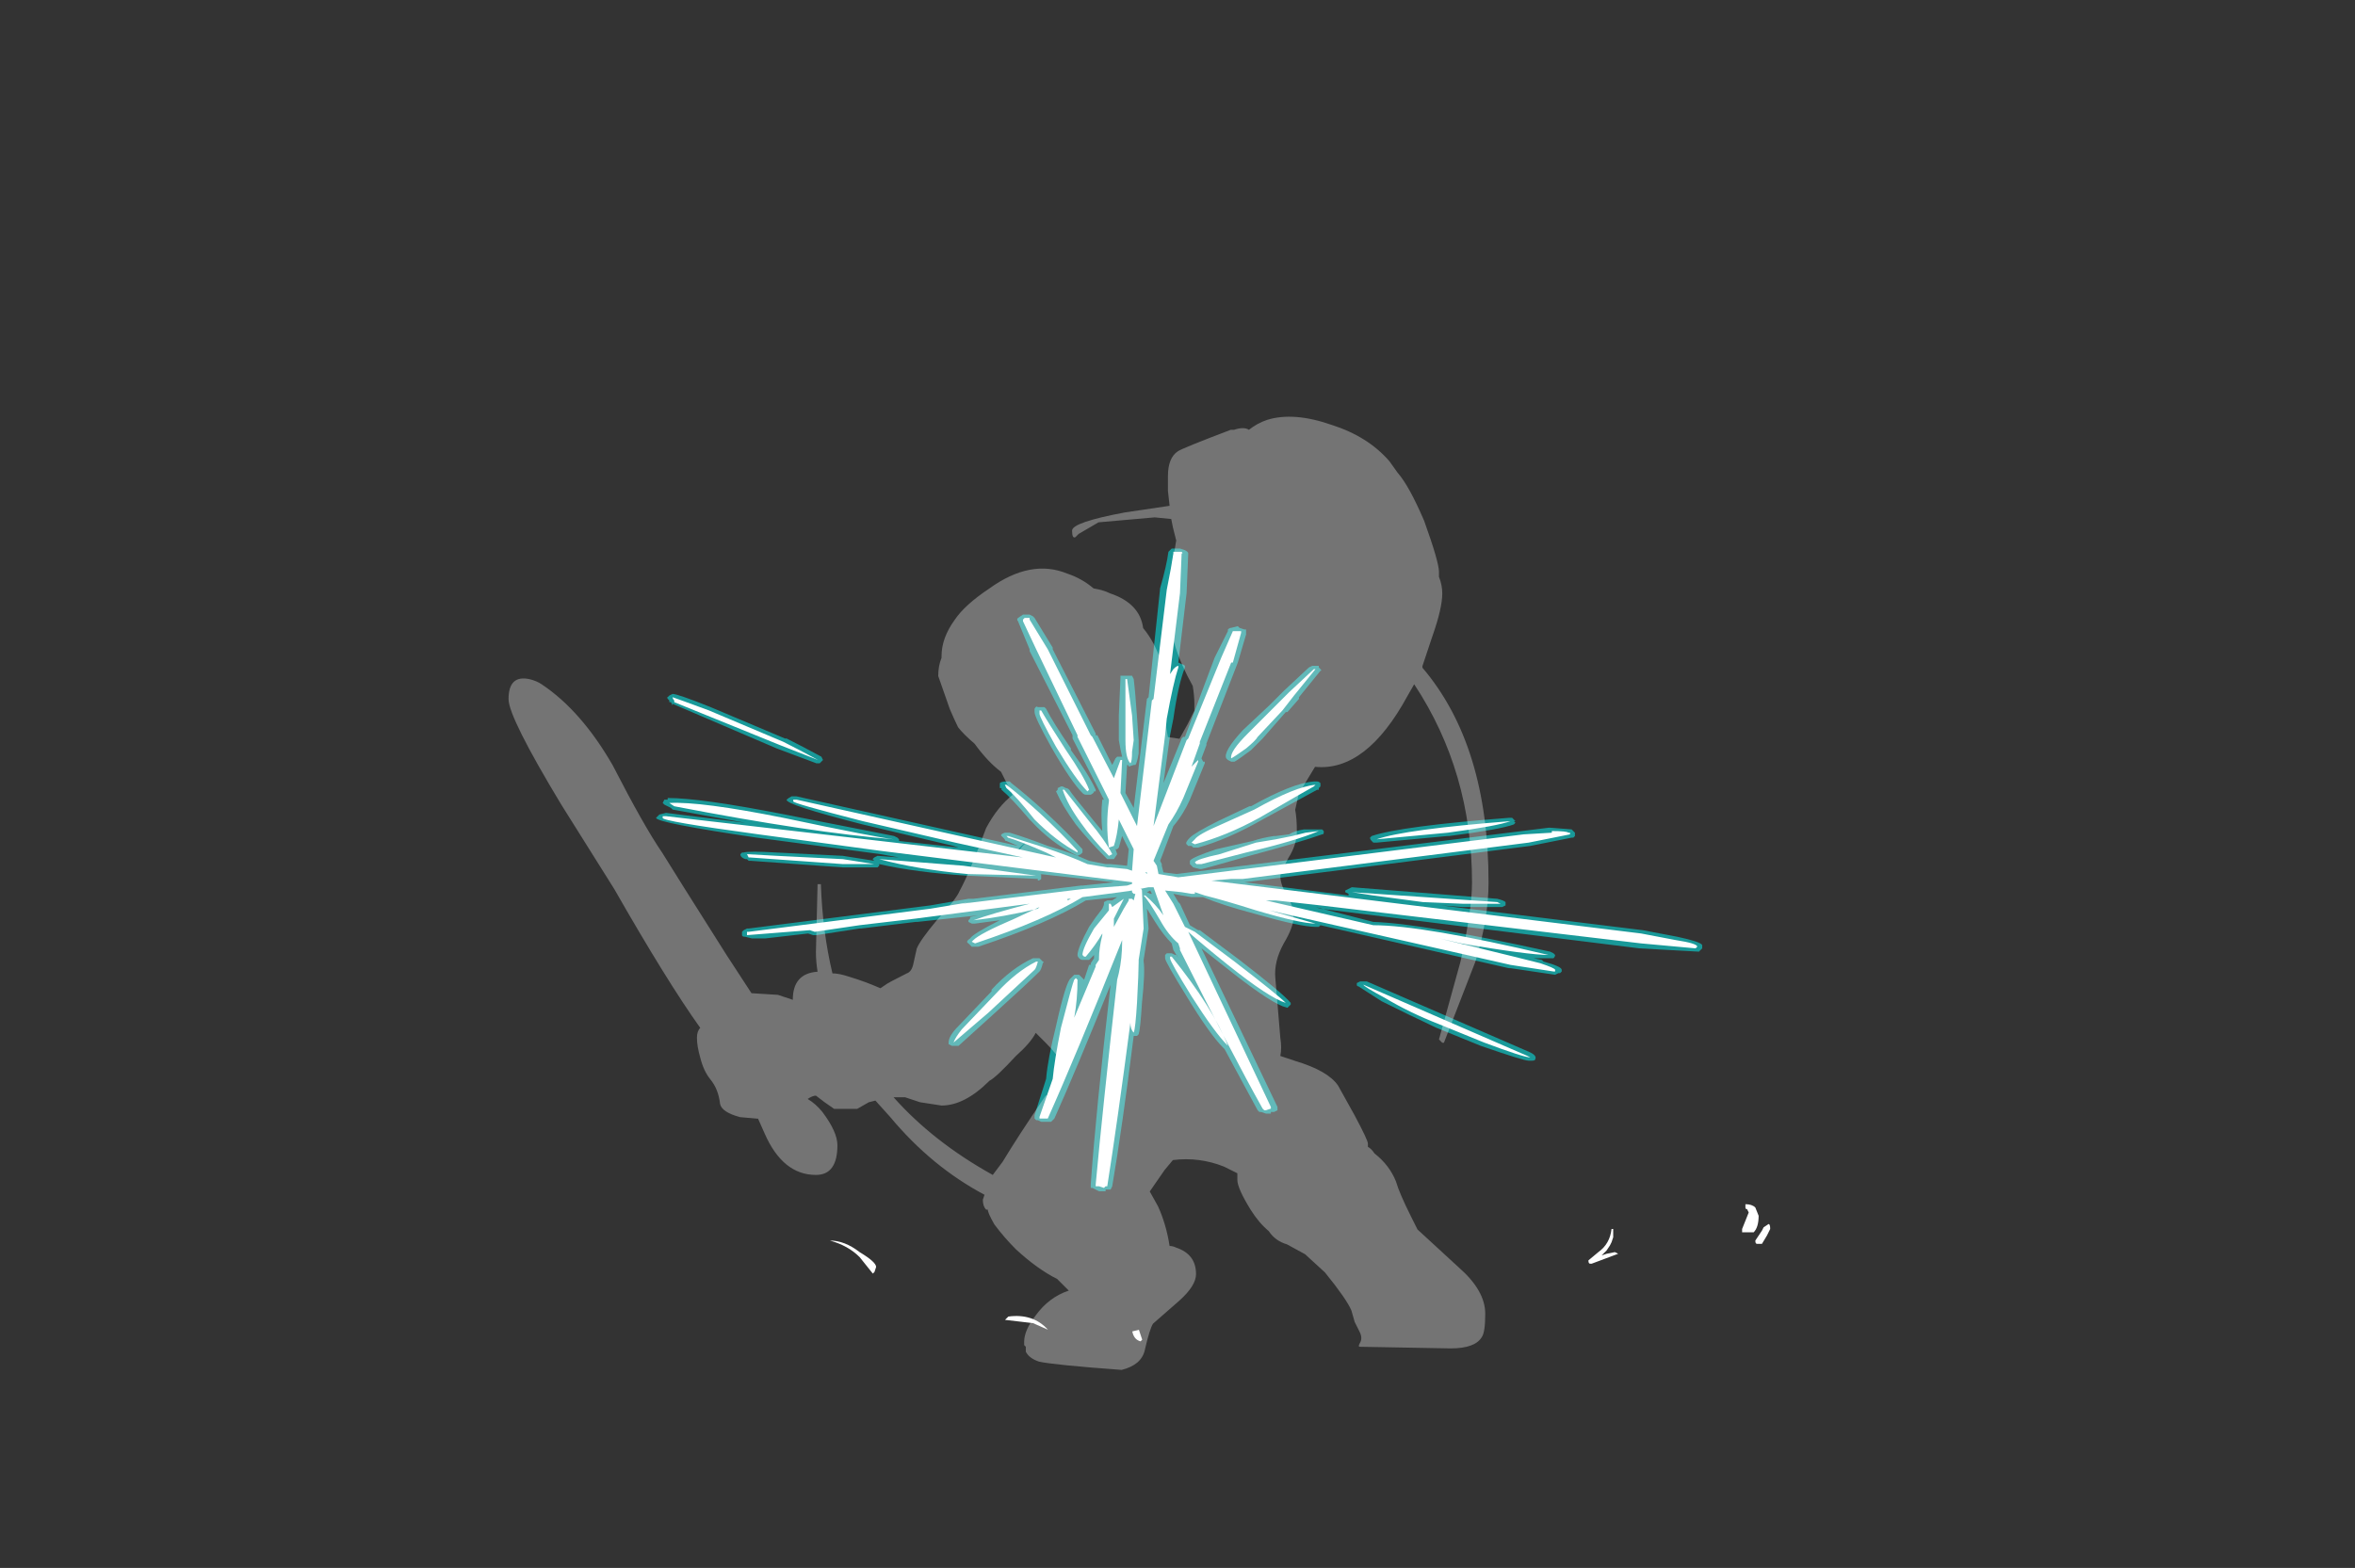 <?xml version="1.0" encoding="UTF-8" standalone="no"?>
<svg xmlns:ffdec="https://www.free-decompiler.com/flash" xmlns:xlink="http://www.w3.org/1999/xlink" ffdec:objectType="frame" height="332.15px" width="498.75px" xmlns="http://www.w3.org/2000/svg">
  <rect width="100%" height="100%" fill="#333333" stroke="none"/>
  <g transform="matrix(1.0, 0.0, 0.0, 1.0, 263.55, 283.5)">
    <use ffdec:characterId="968" height="19.45" transform="matrix(7.0, 0.0, 0.0, 7.0, -124.6, -167.3)" width="31.7" xlink:href="#shape0"/>
    <use ffdec:characterId="962" height="201.95" transform="matrix(1.0, 0.0, 0.0, 1.0, -155.85, -195.25)" width="207.55" xlink:href="#sprite0"/>
    <use ffdec:characterId="969" height="4.15" transform="matrix(7.0, 0.0, 0.0, 7.0, -87.8, -28.4)" width="28.45" xlink:href="#shape2"/>
  </g>
  <defs>
    <g id="shape0" transform="matrix(1.0, 0.0, 0.0, 1.0, 17.8, 23.9)">
      <path d="M0.05 -21.45 Q0.05 -21.35 0.05 -21.3 L-0.2 -20.45 -1.15 -18.0 -1.15 -17.95 -1.3 -17.55 -1.25 -17.45 -1.2 -17.45 -1.2 -17.4 -1.65 -16.3 Q-1.85 -15.85 -2.15 -15.5 L-2.55 -14.45 -2.5 -14.35 -2.5 -14.3 -2.45 -14.1 -2.05 -14.05 8.4 -15.35 9.2 -15.45 9.25 -15.45 9.9 -15.4 10.0 -15.3 10.0 -15.2 9.95 -15.15 9.9 -15.15 8.65 -14.9 0.0 -13.8 3.15 -13.4 3.15 -13.45 3.05 -13.5 3.05 -13.55 3.25 -13.65 7.65 -13.3 Q7.85 -13.25 7.9 -13.2 7.9 -13.15 7.9 -13.1 L7.8 -13.05 Q7.65 -13.05 6.6 -13.05 L5.95 -13.1 12.05 -12.35 13.1 -12.15 Q13.8 -12.0 13.85 -11.9 L13.85 -11.8 Q13.8 -11.75 13.75 -11.7 L11.95 -11.8 2.3 -13.0 2.15 -13.05 3.9 -12.6 Q5.4 -12.55 9.25 -11.7 L9.35 -11.65 9.4 -11.6 Q9.4 -11.55 9.35 -11.5 L8.75 -11.5 9.0 -11.45 9.05 -11.4 Q9.6 -11.25 9.6 -11.15 L9.6 -11.1 9.55 -11.05 9.5 -11.05 9.4 -11.0 8.05 -11.2 8.0 -11.2 2.3 -12.5 2.25 -12.45 2.15 -12.45 Q1.7 -12.45 0.3 -12.85 -0.65 -13.1 -1.25 -13.35 L-1.6 -13.35 -1.9 -13.4 -2.15 -13.45 -2.0 -13.2 -1.95 -13.15 -1.65 -12.5 -1.4 -12.35 -1.35 -12.35 -0.15 -11.45 Q1.15 -10.45 1.4 -10.15 L1.4 -10.1 1.3 -10.0 1.15 -10.05 Q0.65 -10.25 -0.6 -11.25 L-1.3 -11.8 1.0 -7.0 1.0 -6.9 0.9 -6.85 0.8 -6.85 0.8 -6.8 0.65 -6.8 0.5 -6.85 0.45 -6.85 0.4 -6.9 -0.6 -8.75 -0.65 -8.8 Q-1.05 -9.2 -1.75 -10.35 -2.4 -11.4 -2.4 -11.5 L-2.4 -11.6 -2.35 -11.65 -2.2 -11.65 -2.1 -11.6 -2.05 -11.6 -2.0 -11.5 -2.15 -11.75 -2.2 -11.95 Q-2.45 -12.2 -2.7 -12.6 L-2.95 -13.0 -2.9 -12.4 -3.05 -11.45 -3.05 -11.4 Q-3.0 -11.1 -3.1 -10.15 -3.15 -9.35 -3.2 -9.2 L-3.25 -9.15 -3.35 -9.15 Q-3.7 -6.35 -4.0 -4.6 L-4.05 -4.5 -4.2 -4.5 -4.2 -4.45 -4.4 -4.45 -4.6 -4.55 -4.65 -4.55 -4.65 -4.65 Q-4.5 -6.8 -4.05 -10.7 -5.1 -8.1 -5.75 -6.65 L-5.85 -6.55 -6.15 -6.55 -6.25 -6.6 -6.3 -6.6 -6.35 -6.65 -6.35 -6.75 -6.0 -7.85 Q-5.95 -8.45 -5.7 -9.45 -5.4 -10.8 -5.25 -10.9 L-5.15 -11.0 -5.0 -11.0 -4.85 -10.85 -4.7 -11.3 -4.65 -11.3 -4.65 -11.35 -4.55 -11.5 -4.55 -11.6 -4.7 -11.45 -4.9 -11.45 Q-4.95 -11.45 -5.0 -11.5 -5.05 -11.55 -5.05 -11.6 -5.05 -11.8 -4.7 -12.45 -4.5 -12.75 -4.3 -13.0 -4.25 -13.1 -4.25 -13.15 L-4.25 -13.2 -4.15 -13.25 -4.0 -13.25 -3.85 -13.35 -4.8 -13.25 Q-5.95 -12.55 -8.05 -11.85 L-8.25 -11.85 -8.35 -11.95 Q-8.45 -12.0 -8.3 -12.1 -8.2 -12.25 -7.4 -12.65 L-8.15 -12.55 -8.25 -12.55 -8.35 -12.6 -8.35 -12.65 -8.3 -12.7 -8.3 -12.75 -8.05 -12.8 -9.9 -12.6 -9.95 -12.6 -11.6 -12.4 -11.65 -12.4 -12.95 -12.2 -13.05 -12.2 -13.2 -12.25 -14.5 -12.1 -14.9 -12.1 -15.1 -12.15 Q-15.2 -12.15 -15.2 -12.2 L-15.2 -12.3 -15.15 -12.35 -15.05 -12.4 -15.0 -12.4 -9.5 -13.1 -8.35 -13.3 -8.2 -13.3 -4.95 -13.7 -4.9 -13.7 -3.95 -13.8 -6.2 -14.05 -6.15 -14.05 -6.15 -13.9 Q-6.2 -13.85 -6.25 -13.85 L-6.25 -13.9 -8.4 -14.0 Q-9.95 -14.1 -11.05 -14.35 L-11.05 -14.3 -11.1 -14.25 Q-11.2 -14.25 -12.15 -14.25 L-14.95 -14.45 -15.0 -14.45 -15.05 -14.5 -15.1 -14.5 Q-15.25 -14.55 -15.25 -14.65 L-15.2 -14.7 -15.15 -14.7 Q-15.0 -14.75 -14.15 -14.7 L-12.15 -14.6 -11.2 -14.45 -11.25 -14.5 -11.2 -14.55 -11.1 -14.6 -10.45 -14.55 -11.0 -14.65 -14.75 -15.15 Q-17.8 -15.6 -17.8 -15.75 L-17.7 -15.85 -17.5 -15.9 -15.1 -15.6 -17.3 -16.0 -17.35 -16.05 -17.55 -16.15 -17.6 -16.2 -17.55 -16.3 -17.45 -16.3 -17.45 -16.35 Q-16.45 -16.35 -13.9 -15.85 L-10.6 -15.2 -10.5 -15.15 -10.45 -15.1 -10.45 -15.05 -8.65 -14.85 -8.8 -14.9 -11.55 -15.55 Q-13.9 -16.15 -13.85 -16.3 -13.8 -16.35 -13.7 -16.4 L-13.55 -16.4 -6.85 -14.9 -7.2 -15.05 Q-7.25 -15.05 -7.25 -15.1 L-7.35 -15.2 Q-7.4 -15.25 -7.25 -15.3 L-7.1 -15.3 Q-6.6 -15.15 -5.95 -14.9 -5.25 -14.7 -4.7 -14.45 L-4.2 -14.35 -4.05 -14.35 -3.55 -14.3 -3.5 -14.8 -3.7 -15.2 -3.8 -14.85 -3.85 -14.8 -3.9 -14.8 -3.85 -14.65 -3.95 -14.5 -4.05 -14.5 Q-4.1 -14.5 -4.15 -14.5 L-4.2 -14.55 Q-4.7 -15.05 -5.1 -15.55 -5.5 -16.1 -5.7 -16.55 L-5.65 -16.6 -5.65 -16.65 -5.55 -16.7 -5.5 -16.7 -5.4 -16.65 Q-5.35 -16.65 -5.3 -16.6 -5.25 -16.5 -4.55 -15.65 L-4.3 -15.35 Q-4.35 -15.85 -4.3 -16.3 L-4.25 -16.3 -5.2 -18.15 -5.2 -18.25 -6.5 -20.8 -6.5 -20.85 -6.85 -21.7 Q-6.9 -21.75 -6.85 -21.8 L-6.7 -21.9 -6.5 -21.9 -6.4 -21.85 -6.35 -21.8 -5.8 -20.9 -5.8 -20.85 -4.5 -18.3 -4.5 -18.25 -4.45 -18.25 -4.0 -17.35 -3.9 -17.55 -3.85 -17.6 -3.7 -17.6 Q-3.75 -17.8 -3.8 -18.1 L-3.8 -18.85 -3.75 -20.0 -3.75 -20.05 -3.4 -20.05 -3.35 -19.95 Q-3.3 -19.55 -3.25 -18.8 L-3.2 -18.1 -3.2 -17.7 Q-3.25 -17.4 -3.3 -17.35 L-3.35 -17.35 -3.5 -17.3 Q-3.5 -17.35 -3.55 -17.35 L-3.6 -16.5 -3.35 -16.05 -2.95 -19.35 -2.9 -19.4 -2.55 -22.7 Q-2.35 -23.4 -2.3 -23.8 L-2.2 -23.9 -1.95 -23.9 -1.8 -23.85 Q-1.7 -23.8 -1.7 -23.75 L-1.75 -22.55 -2.0 -20.45 -1.9 -20.4 Q-1.85 -20.4 -1.8 -20.35 L-1.8 -20.3 Q-2.0 -19.8 -2.15 -18.75 L-2.25 -18.25 -2.45 -16.8 -1.9 -18.15 -1.85 -18.2 -1.8 -18.2 -0.9 -20.6 -0.5 -21.4 -0.5 -21.45 Q-0.45 -21.5 -0.4 -21.5 L-0.2 -21.55 -0.15 -21.5 0.0 -21.45 0.05 -21.45 M2.3 -20.2 L1.65 -19.4 1.65 -19.35 1.3 -18.95 1.25 -18.95 0.55 -18.15 0.2 -17.8 Q-0.2 -17.5 -0.3 -17.45 L-0.4 -17.45 -0.5 -17.5 -0.55 -17.55 Q-0.65 -17.75 -0.05 -18.4 L0.75 -19.15 1.2 -19.6 1.95 -20.3 2.05 -20.35 2.25 -20.35 2.25 -20.3 2.3 -20.25 Q2.35 -20.2 2.3 -20.2 M2.2 -16.85 Q2.25 -16.85 2.3 -16.8 L2.3 -16.7 2.25 -16.65 2.25 -16.6 2.2 -16.6 0.55 -15.7 Q-0.5 -15.1 -1.4 -14.85 L-1.55 -14.85 -1.6 -14.9 -1.7 -14.9 -1.75 -14.95 Q-1.8 -15.0 -1.65 -15.15 -1.5 -15.3 -0.8 -15.65 L0.15 -16.1 0.2 -16.1 Q1.45 -16.8 2.1 -16.85 L2.2 -16.85 M0.9 -15.2 L0.95 -15.2 1.35 -15.25 Q1.5 -15.35 1.8 -15.4 L2.35 -15.4 2.4 -15.35 2.4 -15.3 Q2.4 -15.25 2.35 -15.25 1.65 -15.0 0.15 -14.6 -1.25 -14.2 -1.3 -14.2 L-1.35 -14.2 -1.55 -14.25 -1.65 -14.35 -1.65 -14.45 Q-1.6 -14.55 -0.85 -14.8 L0.25 -15.05 Q0.55 -15.15 0.9 -15.2 M3.8 -15.15 L3.85 -15.2 Q4.75 -15.5 8.0 -15.75 L8.1 -15.75 8.2 -15.65 8.15 -15.65 8.2 -15.6 8.15 -15.55 Q7.75 -15.4 6.2 -15.2 L6.15 -15.2 4.0 -15.0 3.9 -15.0 3.85 -15.05 Q3.8 -15.1 3.8 -15.15 M7.15 -8.85 L5.8 -9.4 Q4.95 -9.8 4.15 -10.2 L3.45 -10.65 Q3.4 -10.65 3.4 -10.7 L3.4 -10.75 3.5 -10.8 3.7 -10.8 8.65 -8.65 Q8.85 -8.55 8.8 -8.45 8.8 -8.4 8.7 -8.4 L8.6 -8.4 Q8.45 -8.4 7.15 -8.85 M-6.15 -19.1 L-6.05 -19.1 -6.0 -19.05 Q-5.8 -18.65 -5.25 -17.85 L-5.25 -17.8 Q-4.7 -17.05 -4.5 -16.6 L-4.5 -16.55 -4.55 -16.55 Q-4.55 -16.5 -4.65 -16.45 L-4.8 -16.45 Q-4.85 -16.45 -4.9 -16.5 -5.25 -16.85 -5.85 -17.9 -6.35 -18.8 -6.35 -18.95 L-6.35 -19.05 Q-6.3 -19.15 -6.25 -19.1 L-6.15 -19.1 M-7.05 -16.8 Q-6.6 -16.45 -6.05 -15.95 -5.35 -15.3 -4.9 -14.8 L-4.9 -14.7 -4.95 -14.65 -5.05 -14.6 -5.15 -14.65 Q-5.85 -15.0 -6.45 -15.65 L-6.5 -15.7 Q-7.05 -16.35 -7.35 -16.6 L-7.35 -16.65 -7.4 -16.65 -7.4 -16.8 Q-7.35 -16.85 -7.2 -16.85 L-7.1 -16.85 -7.05 -16.8 M-17.4 -19.45 L-17.3 -19.5 Q-17.15 -19.5 -16.15 -19.1 L-13.9 -18.15 -13.85 -18.15 Q-13.35 -17.9 -12.8 -17.6 L-12.75 -17.5 -12.85 -17.4 -12.95 -17.4 -14.15 -17.85 -17.3 -19.2 -17.3 -19.15 -17.35 -19.25 -17.4 -19.25 -17.4 -19.3 Q-17.5 -19.4 -17.45 -19.4 L-17.4 -19.45 M-2.85 -13.55 L-2.95 -13.5 -2.85 -13.45 -2.8 -13.45 -2.85 -13.55 M-3.45 -13.4 L-3.45 -13.4 M-6.3 -11.5 L-6.2 -11.5 -6.1 -11.4 Q-6.05 -11.4 -6.1 -11.35 -6.15 -11.15 -6.2 -11.1 -6.55 -10.75 -7.6 -9.8 L-8.65 -8.85 -8.85 -8.85 -8.95 -8.9 -8.95 -8.95 Q-8.95 -9.15 -8.65 -9.45 L-7.65 -10.5 -7.65 -10.55 Q-7.05 -11.2 -6.4 -11.5 L-6.3 -11.5" fill="#00ffff" fill-opacity="0.502" fill-rule="evenodd" stroke="none"/>
      <path d="M0.9 -19.1 L1.35 -19.55 2.1 -20.25 2.15 -20.25 1.5 -19.45 1.15 -19.0 0.4 -18.2 Q0.35 -18.1 0.05 -17.85 -0.3 -17.6 -0.4 -17.55 -0.45 -17.75 0.1 -18.3 L0.9 -19.1 M0.95 -15.1 L1.45 -15.2 1.85 -15.3 2.25 -15.35 Q1.55 -15.05 0.05 -14.7 L-1.3 -14.35 -1.45 -14.35 -1.5 -14.4 Q-1.45 -14.5 -0.75 -14.65 L0.35 -15.0 0.95 -15.1 M0.45 -15.75 Q-0.55 -15.2 -1.5 -14.95 L-1.6 -15.0 -1.5 -15.1 Q-1.4 -15.25 -0.7 -15.55 L0.3 -16.0 Q1.55 -16.7 2.15 -16.75 L2.1 -16.7 Q2.0 -16.65 0.45 -15.75 M6.15 -15.3 L4.0 -15.1 Q4.85 -15.4 8.05 -15.65 7.65 -15.5 6.15 -15.3 M8.6 -15.0 L-0.05 -13.9 -0.4 -13.9 -1.0 -13.85 12.0 -12.25 13.05 -12.05 Q13.7 -11.95 13.7 -11.85 L13.65 -11.8 12.0 -11.95 2.3 -13.1 0.95 -13.25 0.65 -13.25 3.9 -12.5 Q5.4 -12.5 9.2 -11.6 8.6 -11.6 6.55 -11.95 L5.9 -12.1 8.15 -11.55 8.95 -11.35 Q9.4 -11.2 9.4 -11.15 L9.4 -11.1 9.35 -11.1 8.05 -11.3 0.75 -12.95 2.15 -12.55 Q1.7 -12.55 0.35 -12.95 -0.6 -13.25 -1.2 -13.4 L-1.5 -13.5 -1.5 -13.45 -1.6 -13.45 -1.9 -13.5 -2.4 -13.55 -2.15 -13.15 -1.8 -12.45 -1.5 -12.3 -0.3 -11.4 Q1.0 -10.4 1.25 -10.15 0.75 -10.3 -0.5 -11.3 -1.25 -11.9 -1.7 -12.3 L0.8 -7.0 0.8 -6.95 0.65 -6.9 0.6 -6.9 0.55 -6.95 Q-0.4 -8.65 -1.95 -11.75 L-1.95 -11.8 -2.0 -11.95 Q-2.3 -12.2 -2.55 -12.65 -2.9 -13.25 -3.05 -13.4 L-3.0 -13.4 Q-2.7 -13.15 -2.45 -12.8 L-2.75 -13.65 -2.9 -13.65 -3.15 -13.6 Q-3.1 -13.6 -3.1 -13.55 L-3.05 -12.4 -3.2 -11.45 -3.2 -11.4 Q-3.2 -11.1 -3.25 -10.15 -3.3 -9.35 -3.35 -9.25 -3.45 -9.35 -3.45 -9.55 -3.85 -6.5 -4.15 -4.6 L-4.2 -4.6 -4.25 -4.55 -4.4 -4.6 -4.5 -4.6 -4.5 -4.65 Q-4.3 -6.85 -3.85 -10.85 L-3.8 -11.05 Q-3.7 -11.5 -3.7 -12.0 L-3.7 -12.05 Q-5.1 -8.55 -5.95 -6.65 L-6.2 -6.65 -6.2 -6.7 -5.8 -7.85 Q-5.75 -8.4 -5.55 -9.4 -5.2 -10.75 -5.15 -10.85 L-5.1 -10.9 -5.05 -10.85 Q-5.05 -10.25 -5.15 -9.7 L-4.5 -11.25 -4.5 -11.3 -4.4 -11.45 -4.4 -11.5 Q-4.4 -11.8 -4.3 -12.2 L-4.3 -12.25 Q-4.5 -11.9 -4.8 -11.55 L-4.85 -11.55 -4.9 -11.6 Q-4.9 -11.8 -4.55 -12.4 L-4.1 -12.95 -4.1 -13.15 -4.05 -13.15 -4.0 -13.05 -3.65 -13.3 -3.95 -12.7 -3.95 -12.45 -3.65 -13.0 -3.5 -13.25 -3.5 -13.3 -3.4 -13.3 -3.35 -13.25 -3.3 -13.45 -3.35 -13.45 -3.4 -13.5 -3.4 -13.55 -3.75 -13.5 -4.9 -13.35 Q-6.05 -12.65 -8.15 -11.95 L-8.25 -12.0 -8.2 -12.05 Q-8.0 -12.25 -6.95 -12.7 L-6.2 -13.05 -6.25 -13.0 Q-7.3 -12.75 -8.2 -12.65 -7.65 -12.85 -6.5 -13.15 L-9.95 -12.7 -11.65 -12.5 -13.0 -12.3 -13.15 -12.35 -15.05 -12.2 -15.05 -12.3 -15.0 -12.3 -9.5 -13.0 -8.3 -13.2 -8.55 -13.15 -4.85 -13.6 -3.55 -13.7 -3.4 -13.75 -3.4 -13.8 -11.0 -14.75 -14.7 -15.25 Q-17.65 -15.65 -17.6 -15.75 L-17.6 -15.8 -17.5 -15.8 -6.7 -14.55 -8.75 -15.0 -11.55 -15.65 Q-13.7 -16.2 -13.65 -16.25 L-13.65 -16.3 -13.55 -16.3 -5.7 -14.55 -6.0 -14.7 Q-6.8 -15.05 -7.15 -15.15 L-7.2 -15.2 -7.15 -15.2 -6.05 -14.85 Q-5.3 -14.6 -4.75 -14.35 L-4.15 -14.25 -4.05 -14.25 -3.55 -14.2 -3.4 -14.15 -3.35 -14.8 -3.8 -15.7 Q-3.85 -15.2 -3.95 -14.9 L-4.1 -14.85 Q-4.2 -15.55 -4.1 -16.25 L-4.1 -16.3 -5.05 -18.2 -5.05 -18.25 -6.3 -20.85 -6.7 -21.7 -6.7 -21.75 -6.65 -21.8 -6.5 -21.8 -6.5 -21.75 -5.95 -20.85 -4.65 -18.25 -4.6 -18.2 -3.95 -16.95 -3.75 -17.5 -3.7 -17.5 -3.75 -16.5 -3.25 -15.5 -2.8 -19.3 -2.75 -19.35 -2.35 -22.65 Q-2.2 -23.4 -2.15 -23.75 L-2.15 -23.8 -1.9 -23.8 Q-1.85 -23.75 -1.9 -23.75 L-1.95 -22.55 -2.25 -20.1 -2.15 -20.25 Q-2.05 -20.35 -2.0 -20.35 L-2.0 -20.3 Q-2.15 -19.85 -2.35 -18.75 L-2.4 -18.25 -2.75 -15.5 -1.75 -18.1 -1.7 -18.15 -0.7 -20.6 -0.35 -21.4 -0.1 -21.4 -0.1 -21.35 -0.35 -20.45 -0.4 -20.45 -1.35 -18.05 -1.35 -18.0 -1.6 -17.3 -1.4 -17.5 -1.4 -17.45 -1.85 -16.35 Q-2.05 -15.9 -2.3 -15.55 L-2.75 -14.45 -2.65 -14.3 -2.6 -14.05 -2.0 -13.95 8.45 -15.25 9.3 -15.3 9.3 -15.35 Q9.75 -15.35 9.8 -15.3 L9.85 -15.3 9.85 -15.25 8.6 -15.0 M7.75 -13.15 Q7.65 -13.15 6.6 -13.15 L5.4 -13.2 3.9 -13.4 3.25 -13.5 7.65 -13.2 7.75 -13.15 M7.25 -8.95 L5.9 -9.5 Q5.0 -9.85 4.25 -10.3 3.6 -10.65 3.6 -10.7 L8.55 -8.55 8.65 -8.5 Q8.45 -8.5 7.25 -8.95 M-6.15 -19.0 Q-5.95 -18.65 -5.4 -17.8 -4.85 -17.0 -4.7 -16.6 L-4.75 -16.55 Q-5.1 -16.9 -5.7 -17.9 -6.2 -18.8 -6.2 -18.9 L-6.2 -19.0 -6.15 -19.0 M-7.2 -16.65 L-7.25 -16.75 -7.2 -16.75 Q-6.75 -16.4 -6.2 -15.9 -5.5 -15.25 -5.05 -14.75 L-5.05 -14.7 Q-5.7 -15.05 -6.35 -15.7 -6.9 -16.4 -7.2 -16.65 M-8.5 -14.3 L-6.3 -14.0 -8.4 -14.05 Q-9.95 -14.2 -11.05 -14.5 L-8.5 -14.3 M-3.55 -19.95 L-3.4 -18.85 -3.35 -18.1 -3.4 -17.75 Q-3.4 -17.45 -3.45 -17.4 -3.6 -17.55 -3.6 -18.1 L-3.6 -19.95 -3.55 -19.95 M-5.45 -16.6 L-4.7 -15.65 Q-4.2 -15.05 -4.0 -14.65 L-4.1 -14.6 Q-4.6 -15.1 -4.95 -15.6 -5.35 -16.15 -5.5 -16.6 L-5.45 -16.6 M-17.25 -19.3 Q-17.3 -19.35 -17.3 -19.4 -17.15 -19.35 -16.2 -19.0 L-13.95 -18.05 Q-13.45 -17.8 -12.9 -17.5 L-14.05 -17.95 -17.25 -19.25 -17.25 -19.3 M-15.0 -14.55 L-15.05 -14.65 -14.15 -14.6 -12.15 -14.5 -11.2 -14.35 -12.15 -14.35 -14.95 -14.55 -15.0 -14.55 M-13.95 -15.75 Q-11.1 -15.15 -10.6 -15.1 -13.1 -15.3 -17.25 -16.1 L-17.4 -16.2 Q-16.45 -16.25 -13.95 -15.75 M-2.25 -11.55 L-2.2 -11.55 Q-0.95 -10.0 -0.5 -8.85 -0.9 -9.25 -1.6 -10.35 -2.25 -11.4 -2.25 -11.5 L-2.25 -11.55 M-2.95 -14.05 L-2.95 -14.1 -3.0 -14.1 -2.95 -14.05 M-5.25 -13.3 L-5.35 -13.3 -5.35 -13.25 -5.25 -13.3 M-6.25 -11.4 Q-6.3 -11.2 -6.35 -11.15 L-7.75 -9.85 -8.8 -8.95 Q-8.75 -9.1 -8.55 -9.35 L-7.5 -10.45 Q-6.9 -11.1 -6.3 -11.4 L-6.25 -11.4" fill="#ffffff" fill-rule="evenodd" stroke="none"/>
    </g>
    <g id="sprite0" transform="matrix(1.0, 0.0, 0.0, 1.0, 0.0, 0.0)">
      <use ffdec:characterId="961" height="28.85" transform="matrix(7.0, 0.0, 0.0, 7.0, 0.0, 0.0)" width="29.65" xlink:href="#shape1"/>
    </g>
    <g id="shape1" transform="matrix(1.0, 0.0, 0.0, 1.0, 0.0, 0.0)">
      <path d="M26.65 1.35 L26.9 1.7 Q27.25 2.1 27.7 3.15 28.15 4.4 28.15 4.7 L28.15 4.85 Q28.25 5.1 28.25 5.35 28.25 5.8 27.95 6.65 L27.65 7.55 27.65 7.6 Q29.65 9.95 29.65 14.1 29.65 15.2 29.25 16.5 L28.3 18.95 28.25 18.95 28.15 18.85 28.8 16.5 Q29.15 14.95 29.15 14.1 29.15 10.75 27.4 8.1 L27.2 8.45 Q25.95 10.75 24.4 10.6 24.0 11.25 23.9 11.45 L23.8 11.9 Q23.85 12.15 23.85 12.55 23.85 12.95 23.6 13.35 23.35 13.8 23.35 13.9 23.35 14.15 23.55 14.5 23.75 14.8 23.75 15.15 23.75 15.45 23.45 15.95 23.15 16.5 23.2 17.0 L23.35 18.8 Q23.4 19.1 23.35 19.35 L23.8 19.5 Q24.8 19.8 25.1 20.25 L25.6 21.15 Q26.0 21.9 26.0 22.0 L26.0 22.1 Q26.1 22.15 26.2 22.3 26.65 22.65 26.85 23.15 26.95 23.5 27.3 24.2 L27.5 24.6 28.75 25.75 Q29.55 26.45 29.55 27.15 29.55 27.7 29.45 27.85 29.25 28.2 28.5 28.2 L25.75 28.15 Q25.7 28.15 25.75 28.05 25.85 27.9 25.75 27.7 L25.6 27.4 25.5 27.05 Q25.35 26.7 24.7 25.9 L24.1 25.35 23.55 25.05 Q23.2 24.95 23.0 24.65 22.7 24.4 22.45 24.0 22.05 23.35 22.05 23.1 L22.05 22.9 21.65 22.7 Q20.9 22.4 20.1 22.5 L19.85 22.8 19.4 23.45 19.65 23.9 Q19.9 24.45 20.0 25.1 20.1 25.1 20.2 25.15 20.8 25.35 20.8 25.95 20.8 26.3 20.3 26.75 L19.5 27.45 Q19.4 27.6 19.25 28.25 19.15 28.7 18.55 28.85 16.5 28.7 16.05 28.6 15.75 28.5 15.65 28.3 L15.65 28.15 15.6 28.1 15.6 28.0 Q15.6 27.65 15.95 27.2 16.35 26.65 16.95 26.45 L16.6 26.1 Q16.0 25.8 15.35 25.2 15.0 24.85 14.7 24.45 14.5 24.1 14.5 24.0 L14.45 24.0 Q14.35 23.9 14.35 23.7 L14.4 23.55 Q12.8 22.7 11.55 21.2 L11.1 20.7 10.9 20.75 10.55 20.95 9.85 20.95 Q9.55 20.75 9.3 20.55 9.2 20.55 9.05 20.65 9.3 20.8 9.5 21.05 9.95 21.65 9.95 22.05 9.95 22.95 9.3 22.95 8.3 22.95 7.75 21.7 L7.55 21.25 7.0 21.2 Q6.45 21.05 6.4 20.8 6.35 20.35 6.1 20.05 5.9 19.8 5.8 19.4 5.7 19.05 5.7 18.8 5.7 18.6 5.8 18.5 4.8 17.1 3.2 14.3 L1.6 11.75 Q0.0 9.1 0.0 8.55 0.0 7.8 0.65 7.95 0.85 8.0 1.0 8.1 2.2 8.9 3.15 10.55 4.1 12.4 4.65 13.2 5.05 13.85 6.6 16.3 L7.35 17.45 8.15 17.5 8.6 17.65 Q8.6 16.85 9.35 16.8 9.3 16.5 9.3 16.2 L9.35 14.15 9.45 14.15 Q9.5 15.6 9.8 16.85 10.0 16.85 10.3 16.95 10.8 17.1 11.25 17.3 L11.4 17.2 Q11.45 17.15 12.05 16.85 12.2 16.8 12.25 16.55 L12.35 16.1 Q12.45 15.85 12.95 15.25 13.55 14.6 13.65 14.35 13.95 13.8 14.45 12.45 14.8 11.8 15.25 11.45 L14.9 10.75 Q14.5 10.45 14.1 9.9 13.75 9.6 13.6 9.4 13.5 9.2 13.35 8.85 L13.0 7.85 Q13.0 7.55 13.1 7.3 L13.1 7.25 Q13.1 6.7 13.5 6.15 13.8 5.7 14.55 5.2 15.8 4.3 16.9 4.75 17.35 4.9 17.7 5.2 18.0 5.25 18.2 5.35 19.1 5.65 19.2 6.4 19.9 7.25 19.95 8.7 L19.85 8.75 19.8 8.8 Q19.85 9.2 19.95 9.7 L20.3 9.75 20.55 9.3 20.75 8.9 20.75 8.7 Q20.75 8.45 20.7 8.15 20.0 6.9 20.0 5.9 20.0 4.7 20.15 4.05 L20.2 3.75 20.1 3.35 20.05 3.1 19.55 3.05 17.85 3.2 17.25 3.55 17.15 3.65 Q17.05 3.7 17.05 3.45 17.05 3.2 18.65 2.9 L20.0 2.7 19.95 2.25 19.95 1.8 Q19.95 1.25 20.25 1.05 20.4 0.95 21.85 0.4 L21.95 0.4 Q22.25 0.3 22.4 0.4 22.65 0.2 22.95 0.1 23.75 -0.15 24.9 0.25 26.0 0.6 26.65 1.35 M25.9 26.2 L25.9 26.2 M15.55 13.0 L15.7 12.85 Q15.4 13.05 15.3 13.3 L15.55 13.0 M22.25 12.7 L22.25 12.7 M11.65 20.6 Q12.85 21.95 14.65 22.95 L14.95 22.55 Q15.4 21.8 16.25 20.55 L16.35 20.55 16.7 19.5 Q16.55 19.25 16.25 18.95 L15.95 18.65 Q15.8 18.95 15.35 19.35 14.75 20.0 14.55 20.1 13.8 20.85 13.1 20.85 L12.45 20.75 12.0 20.6 11.65 20.6" fill="#ffffff" fill-opacity="0.318" fill-rule="evenodd" stroke="none"/>
    </g>
    <g id="shape2" transform="matrix(1.0, 0.0, 0.0, 1.0, 12.7, 4.1)">
      <path d="M11.0 -3.35 L11.0 -3.1 10.95 -2.95 10.9 -2.85 10.8 -2.7 10.65 -2.55 10.8 -2.6 11.05 -2.65 11.15 -2.6 10.35 -2.3 10.3 -2.3 Q10.25 -2.3 10.25 -2.4 L10.55 -2.65 Q10.9 -2.9 10.95 -3.35 L11.0 -3.35 M15.0 -4.1 Q15.2 -4.1 15.3 -4.0 L15.4 -3.75 Q15.4 -3.4 15.25 -3.25 L14.9 -3.25 14.9 -3.35 15.1 -3.85 15.05 -3.95 Q15.0 -3.95 15.0 -4.0 15.0 -4.15 15.0 -4.1 M15.75 -3.35 L15.65 -3.15 15.5 -2.9 15.35 -2.9 Q15.3 -2.9 15.3 -3.0 L15.5 -3.3 15.55 -3.4 15.7 -3.5 Q15.75 -3.5 15.75 -3.35 M-11.35 -2.05 L-11.4 -2.0 -11.8 -2.5 Q-12.15 -2.85 -12.7 -3.0 -12.25 -3.0 -11.8 -2.65 -11.3 -2.35 -11.3 -2.2 L-11.35 -2.05 M-6.55 -0.5 L-7.4 -0.6 -7.3 -0.7 Q-6.55 -0.8 -6.1 -0.3 L-6.55 -0.5 M-3.35 -0.3 L-3.25 0.0 -3.3 0.05 Q-3.5 0.0 -3.55 -0.25 L-3.35 -0.3" fill="#ffffff" fill-rule="evenodd" stroke="none"/>
    </g>
  </defs>
</svg>

